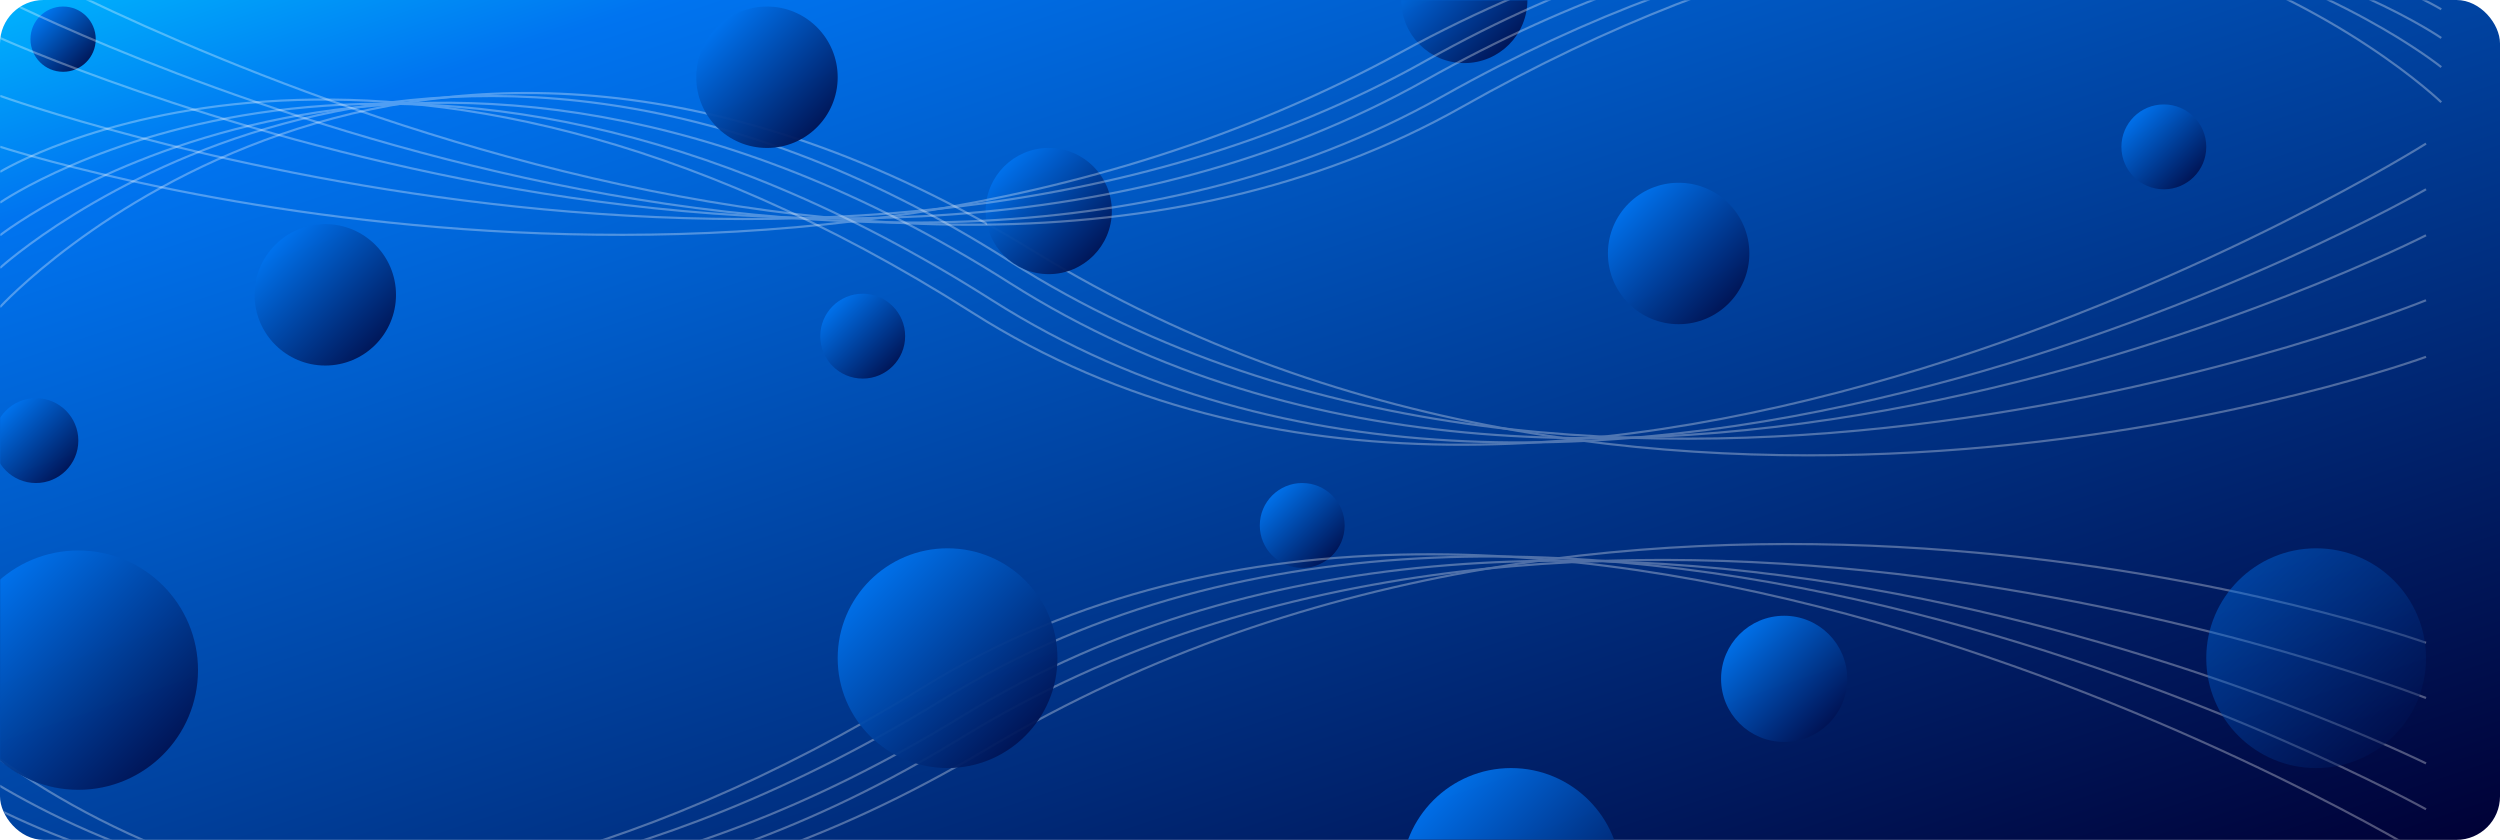 <svg width="1149" height="386" viewBox="0 0 1149 386" fill="none" xmlns="http://www.w3.org/2000/svg">
<rect width="1149" height="386" rx="20" fill="url(#paint0_linear_0_83629)"/>
<mask id="mask0_0_83629" style="mask-type:alpha" maskUnits="userSpaceOnUse" x="0" y="0" width="1149" height="386">
<rect width="1149" height="386" rx="20" fill="white"/>
</mask>
<g mask="url(#mask0_0_83629)">
<g opacity="0.31">
<g filter="url(#filter0_f_0_83629)">
<path d="M0 79C0 79 175.521 -28.757 447 143.743C718.479 316.243 1115 66 1115 66" stroke="white"/>
</g>
<g filter="url(#filter1_f_0_83629)">
<path d="M0 93.14C0 93.14 184.502 -34.5 455.981 138C727.46 310.5 1115 87 1115 87" stroke="white"/>
</g>
<g filter="url(#filter2_f_0_83629)">
<path d="M0 108.14C0 108.14 192.521 -42.5 464 130C735.479 302.5 1115 108.14 1115 108.14" stroke="white"/>
</g>
<g filter="url(#filter3_f_0_83629)">
<path d="M0 123.14C0 123.14 192.521 -52.5 464 120C735.479 292.5 1115 138 1115 138" stroke="white"/>
</g>
<g filter="url(#filter4_f_0_83629)">
<path d="M0 141.14C0 141.14 185.821 -62 475.172 115.5C764.524 293 1115 164 1115 164" stroke="white"/>
</g>
</g>
<circle opacity="0.953" cx="29" cy="18" r="15" fill="url(#paint1_linear_0_83629)"/>
<circle opacity="0.953" cx="598.5" cy="241.5" r="19.5" fill="url(#paint2_linear_0_83629)"/>
<circle opacity="0.953" cx="994.5" cy="67.5" r="19.5" fill="url(#paint3_linear_0_83629)"/>
<circle opacity="0.953" cx="820" cy="312" r="29" fill="url(#paint4_linear_0_83629)"/>
<g opacity="0.31">
<g filter="url(#filter5_f_0_83629)">
<path d="M-37 380.466C-37 380.466 144.345 488.489 424.833 315.563C705.321 142.636 1115 393.498 1115 393.498" stroke="white"/>
</g>
<g filter="url(#filter6_f_0_83629)">
<path d="M-37 365.807C-37 365.807 153.624 493.239 434.112 321.02C714.6 148.8 1115 371.937 1115 371.937" stroke="white"/>
</g>
<g filter="url(#filter7_f_0_83629)">
<path d="M-37 350.855C-37 350.855 161.909 501.325 442.397 329.019C722.885 156.714 1115 350.855 1115 350.855" stroke="white"/>
</g>
<g filter="url(#filter8_f_0_83629)">
<path d="M-37 335.624C-37 335.624 161.909 510.796 442.397 338.755C722.885 166.715 1115 320.803 1115 320.803" stroke="white"/>
</g>
<g filter="url(#filter9_f_0_83629)">
<path d="M-37 318.334C-37 318.334 154.987 521.95 453.941 344.034C752.894 166.119 1115 295.421 1115 295.421" stroke="white"/>
</g>
</g>
<circle opacity="0.953" cx="482" cy="97" r="29" fill="url(#paint5_linear_0_83629)"/>
<circle opacity="0.953" cx="673" r="29" fill="url(#paint6_linear_0_83629)"/>
<g opacity="0.31">
<g filter="url(#filter10_f_0_83629)">
<path d="M1122 -8.924C1122 -8.924 945.377 -105.352 672.194 49.012C399.01 203.376 0 -20.558 0 -20.558" stroke="white"/>
</g>
<g filter="url(#filter11_f_0_83629)">
<path d="M1122 4.275C1122 4.275 936.34 -109.242 663.156 44.172C389.973 197.586 0 -1.185 0 -1.185" stroke="white"/>
</g>
<g filter="url(#filter12_f_0_83629)">
<path d="M1122 17.442C1122 17.442 928.271 -116.503 655.087 36.879C381.903 190.261 0 17.442 0 17.442" stroke="white"/>
</g>
<g filter="url(#filter13_f_0_83629)">
<path d="M1122 30.835C1122 30.835 928.271 -125.426 655.087 28.042C381.903 181.51 0 44.056 0 44.056" stroke="white"/>
</g>
<g filter="url(#filter14_f_0_83629)">
<path d="M1122 46.981C1122 46.981 935.013 -134.74 643.844 24.045C352.676 182.83 0 67.431 0 67.431" stroke="white"/>
</g>
</g>
<circle opacity="0.953" cx="396.5" cy="154.5" r="19.5" fill="url(#paint7_linear_0_83629)"/>
<circle opacity="0.953" cx="16.5" cy="202.5" r="19.5" fill="url(#paint8_linear_0_83629)"/>
<circle opacity="0.953" cx="352.5" cy="35.5" r="32.5" fill="url(#paint9_linear_0_83629)"/>
<circle opacity="0.953" cx="771.5" cy="116.5" r="32.5" fill="url(#paint10_linear_0_83629)"/>
<circle opacity="0.953" cx="435.5" cy="302.5" r="50.5" fill="url(#paint11_linear_0_83629)"/>
<circle opacity="0.953" cx="694.5" cy="403.5" r="50.5" fill="url(#paint12_linear_0_83629)"/>
<circle opacity="0.426" cx="1064.5" cy="302.5" r="50.5" fill="url(#paint13_linear_0_83629)"/>
<circle opacity="0.953" cx="149.5" cy="135.5" r="32.5" fill="url(#paint14_linear_0_83629)"/>
<circle opacity="0.953" cx="36" cy="308" r="55" fill="url(#paint15_linear_0_83629)"/>
</g>
<defs>
<filter id="filter0_f_0_83629" x="-2.976" y="42.539" width="1120.96" height="165.079" filterUnits="userSpaceOnUse" color-interpolation-filters="sRGB">
<feFlood flood-opacity="0" result="BackgroundImageFix"/>
<feBlend mode="normal" in="SourceGraphic" in2="BackgroundImageFix" result="shape"/>
<feGaussianBlur stdDeviation="1.359" result="effect1_foregroundBlur_0_83629"/>
</filter>
<filter id="filter1_f_0_83629" x="-3" y="44.467" width="1120.96" height="162.113" filterUnits="userSpaceOnUse" color-interpolation-filters="sRGB">
<feFlood flood-opacity="0" result="BackgroundImageFix"/>
<feBlend mode="normal" in="SourceGraphic" in2="BackgroundImageFix" result="shape"/>
<feGaussianBlur stdDeviation="1.359" result="effect1_foregroundBlur_0_83629"/>
</filter>
<filter id="filter2_f_0_83629" x="-3.023" y="44.006" width="1120.96" height="160.595" filterUnits="userSpaceOnUse" color-interpolation-filters="sRGB">
<feFlood flood-opacity="0" result="BackgroundImageFix"/>
<feBlend mode="normal" in="SourceGraphic" in2="BackgroundImageFix" result="shape"/>
<feGaussianBlur stdDeviation="1.359" result="effect1_foregroundBlur_0_83629"/>
</filter>
<filter id="filter3_f_0_83629" x="-3.054" y="40.921" width="1120.96" height="163.926" filterUnits="userSpaceOnUse" color-interpolation-filters="sRGB">
<feFlood flood-opacity="0" result="BackgroundImageFix"/>
<feBlend mode="normal" in="SourceGraphic" in2="BackgroundImageFix" result="shape"/>
<feGaussianBlur stdDeviation="1.359" result="effect1_foregroundBlur_0_83629"/>
</filter>
<filter id="filter4_f_0_83629" x="-3.085" y="39.532" width="1120.97" height="172.96" filterUnits="userSpaceOnUse" color-interpolation-filters="sRGB">
<feFlood flood-opacity="0" result="BackgroundImageFix"/>
<feBlend mode="normal" in="SourceGraphic" in2="BackgroundImageFix" result="shape"/>
<feGaussianBlur stdDeviation="1.359" result="effect1_foregroundBlur_0_83629"/>
</filter>
<filter id="filter5_f_0_83629" x="-39.972" y="251.538" width="1157.95" height="165.471" filterUnits="userSpaceOnUse" color-interpolation-filters="sRGB">
<feFlood flood-opacity="0" result="BackgroundImageFix"/>
<feBlend mode="normal" in="SourceGraphic" in2="BackgroundImageFix" result="shape"/>
<feGaussianBlur stdDeviation="1.359" result="effect1_foregroundBlur_0_83629"/>
</filter>
<filter id="filter6_f_0_83629" x="-39.996" y="252.546" width="1157.95" height="161.86" filterUnits="userSpaceOnUse" color-interpolation-filters="sRGB">
<feFlood flood-opacity="0" result="BackgroundImageFix"/>
<feBlend mode="normal" in="SourceGraphic" in2="BackgroundImageFix" result="shape"/>
<feGaussianBlur stdDeviation="1.359" result="effect1_foregroundBlur_0_83629"/>
</filter>
<filter id="filter7_f_0_83629" x="-40.019" y="254.499" width="1157.96" height="160.421" filterUnits="userSpaceOnUse" color-interpolation-filters="sRGB">
<feFlood flood-opacity="0" result="BackgroundImageFix"/>
<feBlend mode="normal" in="SourceGraphic" in2="BackgroundImageFix" result="shape"/>
<feGaussianBlur stdDeviation="1.359" result="effect1_foregroundBlur_0_83629"/>
</filter>
<filter id="filter8_f_0_83629" x="-40.046" y="254.126" width="1157.94" height="163.507" filterUnits="userSpaceOnUse" color-interpolation-filters="sRGB">
<feFlood flood-opacity="0" result="BackgroundImageFix"/>
<feBlend mode="normal" in="SourceGraphic" in2="BackgroundImageFix" result="shape"/>
<feGaussianBlur stdDeviation="1.359" result="effect1_foregroundBlur_0_83629"/>
</filter>
<filter id="filter9_f_0_83629" x="-40.082" y="246.822" width="1157.96" height="173.35" filterUnits="userSpaceOnUse" color-interpolation-filters="sRGB">
<feFlood flood-opacity="0" result="BackgroundImageFix"/>
<feBlend mode="normal" in="SourceGraphic" in2="BackgroundImageFix" result="shape"/>
<feGaussianBlur stdDeviation="1.359" result="effect1_foregroundBlur_0_83629"/>
</filter>
<filter id="filter10_f_0_83629" x="-2.96" y="-41.891" width="1127.92" height="148.4" filterUnits="userSpaceOnUse" color-interpolation-filters="sRGB">
<feFlood flood-opacity="0" result="BackgroundImageFix"/>
<feBlend mode="normal" in="SourceGraphic" in2="BackgroundImageFix" result="shape"/>
<feGaussianBlur stdDeviation="1.359" result="effect1_foregroundBlur_0_83629"/>
</filter>
<filter id="filter11_f_0_83629" x="-2.941" y="-39.368" width="1127.92" height="144.888" filterUnits="userSpaceOnUse" color-interpolation-filters="sRGB">
<feFlood flood-opacity="0" result="BackgroundImageFix"/>
<feBlend mode="normal" in="SourceGraphic" in2="BackgroundImageFix" result="shape"/>
<feGaussianBlur stdDeviation="1.359" result="effect1_foregroundBlur_0_83629"/>
</filter>
<filter id="filter12_f_0_83629" x="-2.921" y="-39.941" width="1127.92" height="143.509" filterUnits="userSpaceOnUse" color-interpolation-filters="sRGB">
<feFlood flood-opacity="0" result="BackgroundImageFix"/>
<feBlend mode="normal" in="SourceGraphic" in2="BackgroundImageFix" result="shape"/>
<feGaussianBlur stdDeviation="1.359" result="effect1_foregroundBlur_0_83629"/>
</filter>
<filter id="filter13_f_0_83629" x="-2.882" y="-42.667" width="1127.91" height="146.55" filterUnits="userSpaceOnUse" color-interpolation-filters="sRGB">
<feFlood flood-opacity="0" result="BackgroundImageFix"/>
<feBlend mode="normal" in="SourceGraphic" in2="BackgroundImageFix" result="shape"/>
<feGaussianBlur stdDeviation="1.359" result="effect1_foregroundBlur_0_83629"/>
</filter>
<filter id="filter14_f_0_83629" x="-2.871" y="-44.253" width="1127.94" height="155.403" filterUnits="userSpaceOnUse" color-interpolation-filters="sRGB">
<feFlood flood-opacity="0" result="BackgroundImageFix"/>
<feBlend mode="normal" in="SourceGraphic" in2="BackgroundImageFix" result="shape"/>
<feGaussianBlur stdDeviation="1.359" result="effect1_foregroundBlur_0_83629"/>
</filter>
<linearGradient id="paint0_linear_0_83629" x1="-567.743" y1="191.865" x2="-337.15" y2="882.328" gradientUnits="userSpaceOnUse">
<stop stop-color="#00B2FD"/>
<stop offset="0.13" stop-color="#0074F0"/>
<stop offset="1" stop-color="#000035"/>
</linearGradient>
<linearGradient id="paint1_linear_0_83629" x1="-0.824" y1="17.912" x2="29" y2="47.912" gradientUnits="userSpaceOnUse">
<stop stop-color="#00B2FD"/>
<stop offset="0.13" stop-color="#0074F0"/>
<stop offset="1" stop-color="#000035"/>
</linearGradient>
<linearGradient id="paint2_linear_0_83629" x1="559.729" y1="241.385" x2="598.5" y2="280.385" gradientUnits="userSpaceOnUse">
<stop stop-color="#00B2FD"/>
<stop offset="0.13" stop-color="#0074F0"/>
<stop offset="1" stop-color="#000035"/>
</linearGradient>
<linearGradient id="paint3_linear_0_83629" x1="955.729" y1="67.385" x2="994.5" y2="106.385" gradientUnits="userSpaceOnUse">
<stop stop-color="#00B2FD"/>
<stop offset="0.13" stop-color="#0074F0"/>
<stop offset="1" stop-color="#000035"/>
</linearGradient>
<linearGradient id="paint4_linear_0_83629" x1="762.341" y1="311.829" x2="820" y2="369.829" gradientUnits="userSpaceOnUse">
<stop stop-color="#00B2FD"/>
<stop offset="0.13" stop-color="#0074F0"/>
<stop offset="1" stop-color="#000035"/>
</linearGradient>
<linearGradient id="paint5_linear_0_83629" x1="424.341" y1="96.829" x2="482" y2="154.829" gradientUnits="userSpaceOnUse">
<stop stop-color="#00B2FD"/>
<stop offset="0.13" stop-color="#0074F0"/>
<stop offset="1" stop-color="#000035"/>
</linearGradient>
<linearGradient id="paint6_linear_0_83629" x1="615.341" y1="-0.171" x2="673" y2="57.83" gradientUnits="userSpaceOnUse">
<stop stop-color="#00B2FD"/>
<stop offset="0.13" stop-color="#0074F0"/>
<stop offset="1" stop-color="#000035"/>
</linearGradient>
<linearGradient id="paint7_linear_0_83629" x1="357.729" y1="154.385" x2="396.5" y2="193.385" gradientUnits="userSpaceOnUse">
<stop stop-color="#00B2FD"/>
<stop offset="0.13" stop-color="#0074F0"/>
<stop offset="1" stop-color="#000035"/>
</linearGradient>
<linearGradient id="paint8_linear_0_83629" x1="-22.271" y1="202.385" x2="16.5" y2="241.385" gradientUnits="userSpaceOnUse">
<stop stop-color="#00B2FD"/>
<stop offset="0.13" stop-color="#0074F0"/>
<stop offset="1" stop-color="#000035"/>
</linearGradient>
<linearGradient id="paint9_linear_0_83629" x1="287.882" y1="35.309" x2="352.5" y2="100.309" gradientUnits="userSpaceOnUse">
<stop stop-color="#00B2FD"/>
<stop offset="0.13" stop-color="#0074F0"/>
<stop offset="1" stop-color="#000035"/>
</linearGradient>
<linearGradient id="paint10_linear_0_83629" x1="706.882" y1="116.309" x2="771.5" y2="181.309" gradientUnits="userSpaceOnUse">
<stop stop-color="#00B2FD"/>
<stop offset="0.13" stop-color="#0074F0"/>
<stop offset="1" stop-color="#000035"/>
</linearGradient>
<linearGradient id="paint11_linear_0_83629" x1="335.094" y1="302.203" x2="435.5" y2="403.203" gradientUnits="userSpaceOnUse">
<stop stop-color="#00B2FD"/>
<stop offset="0.13" stop-color="#0074F0"/>
<stop offset="1" stop-color="#000035"/>
</linearGradient>
<linearGradient id="paint12_linear_0_83629" x1="594.094" y1="403.203" x2="694.5" y2="504.203" gradientUnits="userSpaceOnUse">
<stop stop-color="#00B2FD"/>
<stop offset="0.13" stop-color="#0074F0"/>
<stop offset="1" stop-color="#000035"/>
</linearGradient>
<linearGradient id="paint13_linear_0_83629" x1="964.094" y1="302.203" x2="1064.5" y2="403.203" gradientUnits="userSpaceOnUse">
<stop stop-color="#00B2FD"/>
<stop offset="0.13" stop-color="#0074F0"/>
<stop offset="1" stop-color="#000035"/>
</linearGradient>
<linearGradient id="paint14_linear_0_83629" x1="84.882" y1="135.309" x2="149.5" y2="200.309" gradientUnits="userSpaceOnUse">
<stop stop-color="#00B2FD"/>
<stop offset="0.13" stop-color="#0074F0"/>
<stop offset="1" stop-color="#000035"/>
</linearGradient>
<linearGradient id="paint15_linear_0_83629" x1="-73.353" y1="307.677" x2="36" y2="417.677" gradientUnits="userSpaceOnUse">
<stop stop-color="#00B2FD"/>
<stop offset="0.13" stop-color="#0074F0"/>
<stop offset="1" stop-color="#000035"/>
</linearGradient>
</defs>
</svg>
